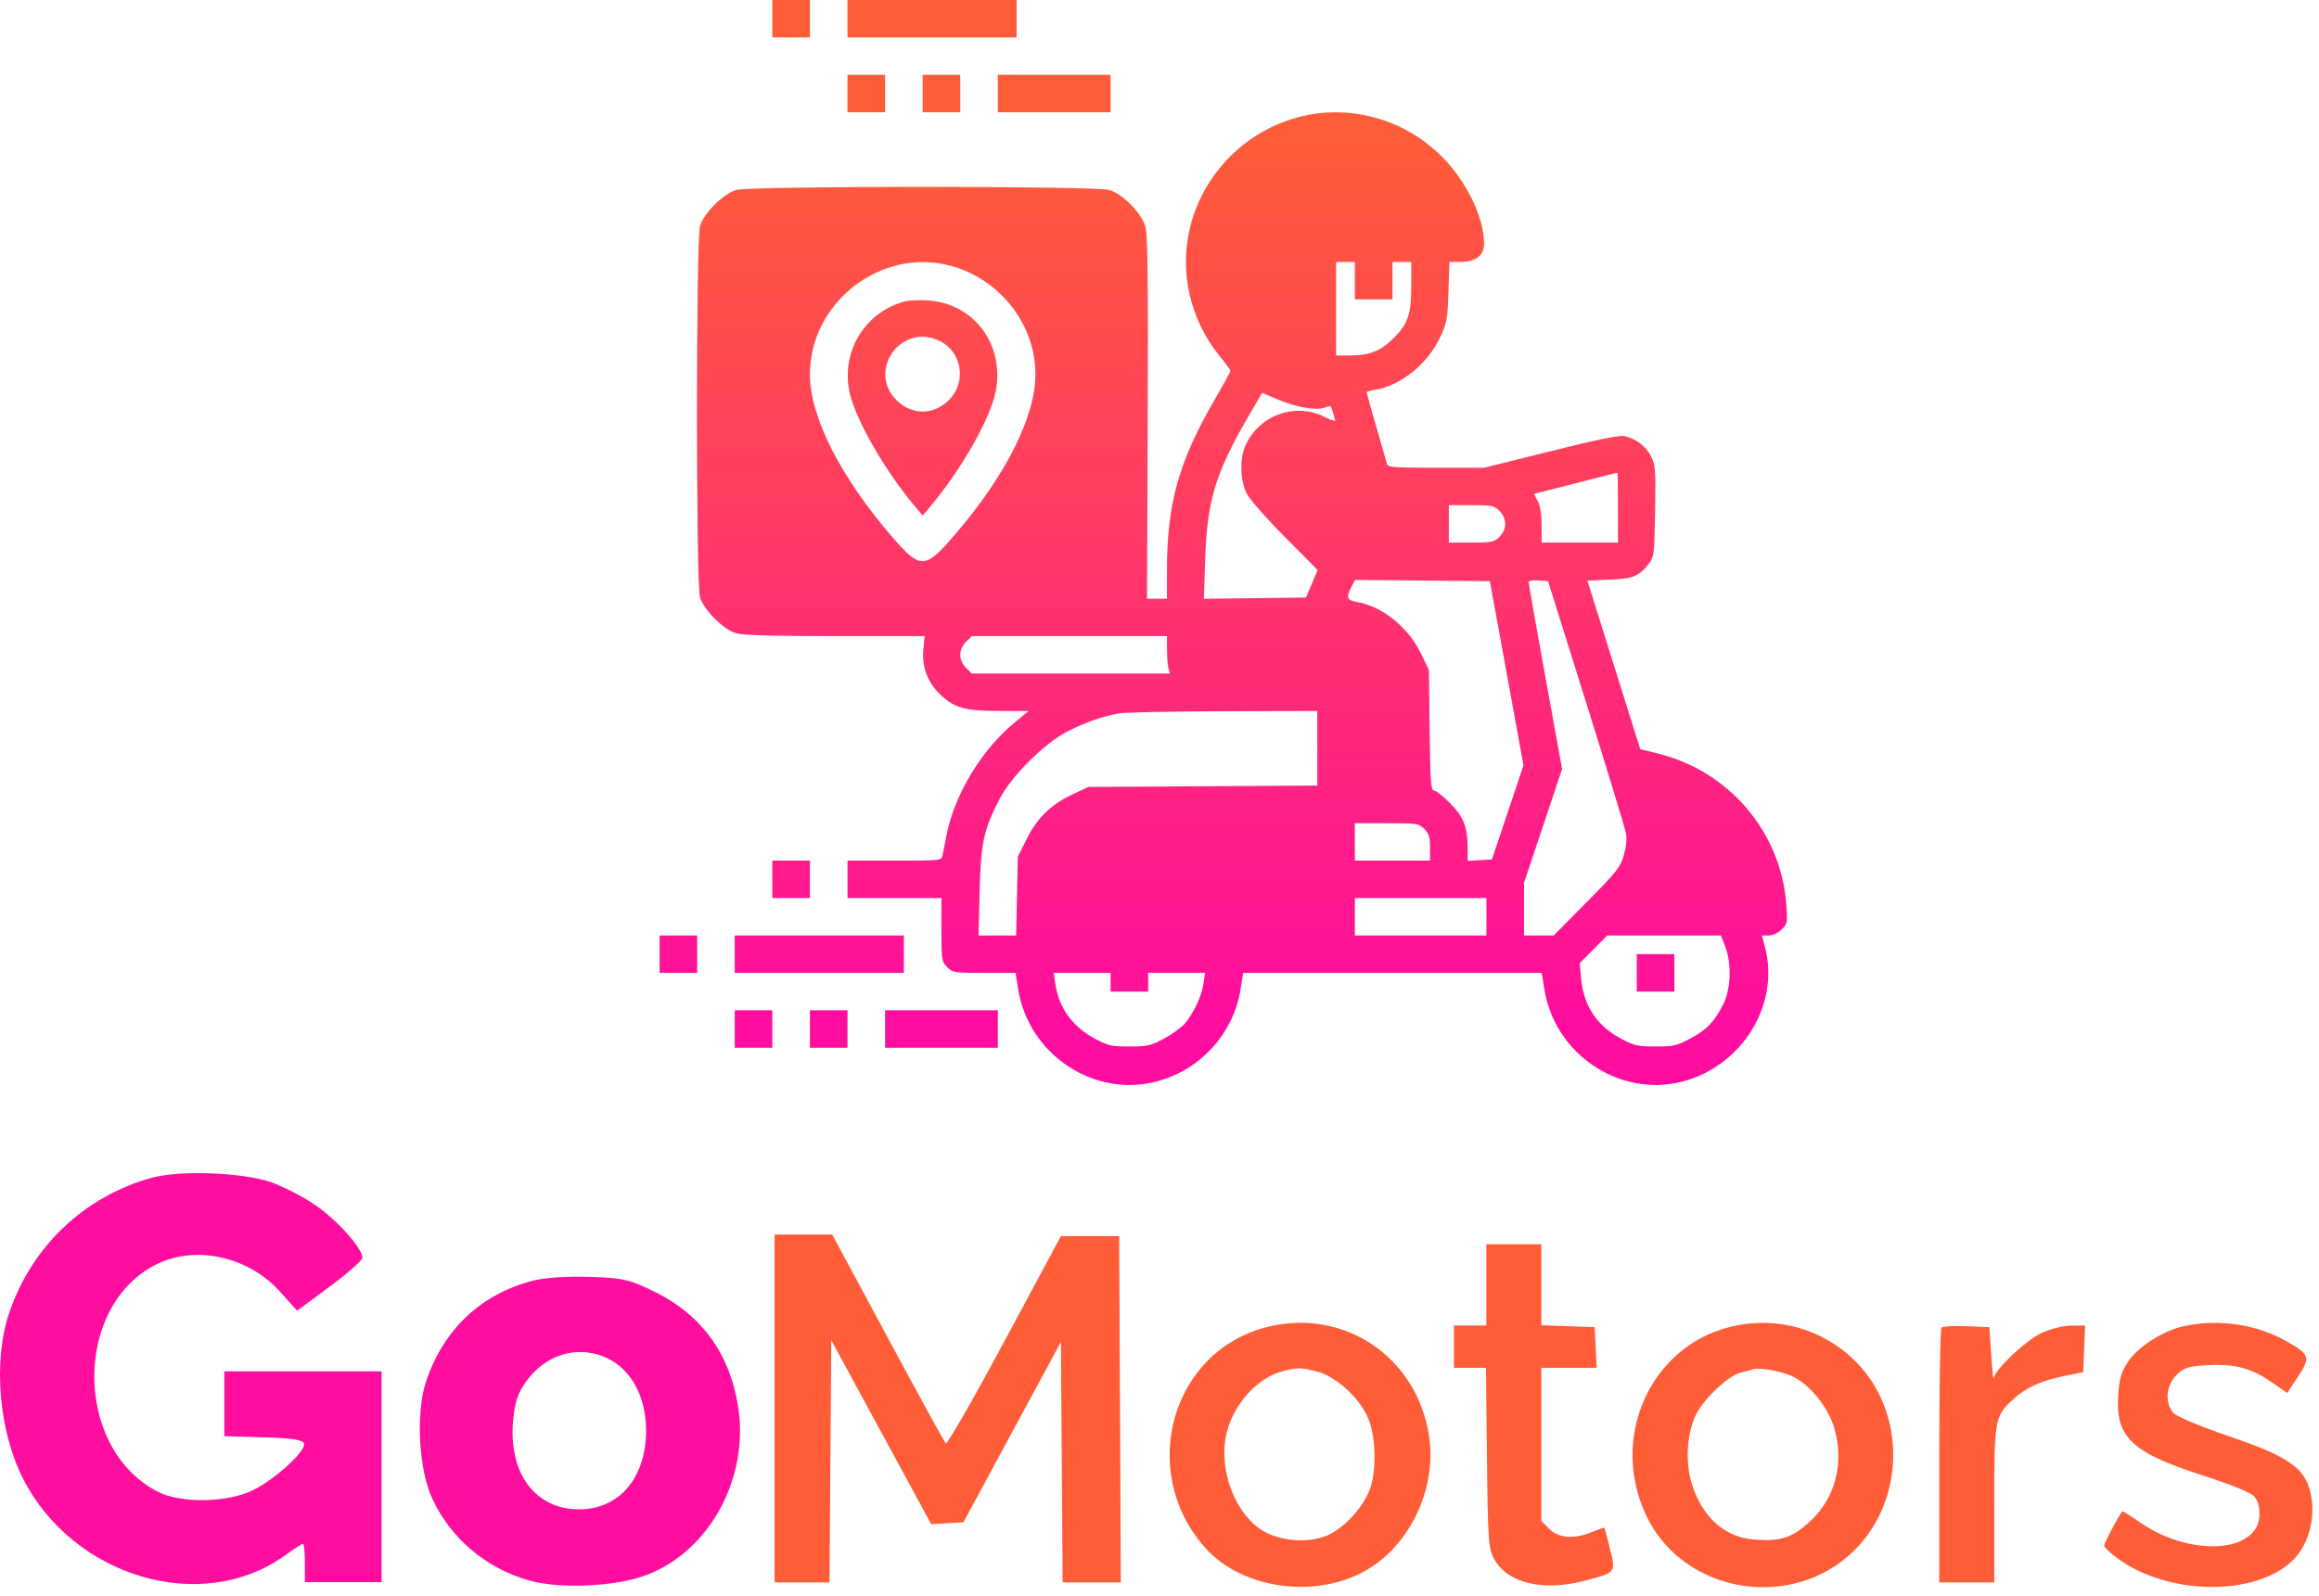 <svg width="263" height="181" viewBox="0 0 263 181" fill="none" xmlns="http://www.w3.org/2000/svg">
<path fill-rule="evenodd" clip-rule="evenodd" d="M17.181 133.61C9.572 135.715 3.568 141.421 1.034 148.954C-0.802 154.414 -0.141 162.315 2.605 167.719C8.316 178.959 22.944 183.238 32.353 176.422C33.333 175.712 34.235 175.131 34.356 175.131C34.478 175.131 34.578 176.11 34.578 177.306V179.48H38.927H43.276V167.52V155.56H34.36H25.444V159.242V162.923L29.867 163.047C33.055 163.136 34.343 163.331 34.48 163.745C34.753 164.568 31.205 167.815 28.68 169.051C25.707 170.508 20.414 170.561 17.775 169.16C8.296 164.13 8.349 147.974 17.859 143.371C22.286 141.227 28.201 142.571 31.759 146.528L33.699 148.686L37.4 145.945C39.436 144.437 41.101 142.966 41.101 142.675C41.101 141.58 38.16 138.318 35.655 136.633C34.225 135.671 31.979 134.524 30.663 134.083C27.38 132.983 20.34 132.736 17.181 133.61ZM60.455 145.272C54.504 146.816 50.253 150.845 48.293 156.798C47.145 160.285 47.491 166.68 49.006 169.964C51.1 174.502 55.059 177.864 59.971 179.275C63.496 180.289 69.934 179.988 73.392 178.648C80.508 175.89 84.974 167.644 83.716 159.587C82.783 153.608 79.591 149.182 74.343 146.588C71.399 145.133 70.731 144.978 66.869 144.849C64.329 144.764 61.758 144.934 60.455 145.272ZM68.363 153.85C71.362 154.986 73.26 158.214 73.275 162.206C73.295 167.613 70.255 171.217 65.673 171.217C60.748 171.217 57.707 167.199 58.179 161.317C58.353 159.151 58.692 158.096 59.647 156.749C61.754 153.779 65.173 152.641 68.363 153.85Z" fill="#FF0D9E"/>
<path fill-rule="evenodd" clip-rule="evenodd" d="M87.852 159.773V179.505H90.966H94.08L94.176 165.766L94.272 152.028L99.939 162.464L105.607 172.9L107.437 172.791L109.266 172.682L114.794 162.453L120.321 152.224L120.417 165.865L120.513 179.505H123.814H127.115L127.02 159.865L126.925 140.225H123.623H120.321L113.926 152.127C110.409 158.673 107.409 163.901 107.259 163.745C107.109 163.589 104.151 158.192 100.684 151.751L94.381 140.041H91.116H87.852V159.773ZM168.567 145.758V150.368H166.733H164.898V152.765V155.163H166.711H168.525L168.638 165.398C168.742 174.882 168.805 175.727 169.493 176.924C171.041 179.616 175.015 180.547 179.71 179.318C183.297 178.379 183.258 178.426 182.598 175.733C182.287 174.46 181.999 173.376 181.96 173.323C181.92 173.269 181.29 173.477 180.559 173.784C178.544 174.63 176.766 174.503 175.705 173.436L174.804 172.531V163.847V155.163H177.94H181.076L180.967 152.858L180.858 150.552L177.831 150.445L174.804 150.338V145.743V141.147H171.686H168.567V145.758ZM143.802 150.51C132.887 153.179 128.979 166.807 136.629 175.527C140.566 180.014 148.383 181.355 154.179 178.538C159.679 175.863 163.08 169.01 162.039 162.697C160.583 153.865 152.413 148.405 143.802 150.51ZM196.267 150.51C187.081 152.756 182.468 163.225 186.77 172.064C191.052 180.862 203.396 182.816 210.375 175.799C216.12 170.023 216.162 160.191 210.466 154.464C206.736 150.714 201.452 149.243 196.267 150.51ZM247.865 150.396C245.527 150.858 242.649 152.624 241.44 154.338C240.591 155.541 240.352 156.331 240.222 158.357C239.921 163.035 241.811 164.808 249.831 167.374C252.574 168.252 255.142 169.272 255.536 169.642C256.01 170.085 256.253 170.799 256.253 171.741C256.253 176.217 248.36 176.711 242.551 172.599C241.573 171.907 240.73 171.393 240.678 171.458C240.235 172.013 238.643 175.039 238.643 175.326C238.643 175.527 239.362 176.211 240.24 176.845C245.926 180.95 255.559 181.104 259.866 177.158C261.771 175.412 262.663 172.293 262.066 169.46C261.453 166.548 259.604 165.245 252.809 162.934C249.62 161.849 246.857 160.689 246.489 160.279C245.489 159.169 245.643 157.178 246.82 155.995C247.657 155.154 248.187 154.981 250.296 154.861C253.39 154.686 255.308 155.189 257.608 156.779L259.398 158.017L260.625 156.153C262.066 153.964 261.966 153.653 259.353 152.171C255.962 150.248 251.839 149.611 247.865 150.396ZM220.191 150.599C220.048 150.742 219.932 157.305 219.932 165.183V179.505H223.05H226.169V170.635C226.169 161.031 226.23 160.682 228.246 158.801C229.708 157.435 231.398 156.648 234.009 156.114L236.258 155.654L236.366 153.011L236.474 150.368L234.898 150.372C234.02 150.373 232.512 150.757 231.489 151.239C229.717 152.074 226.24 155.369 226.1 156.346C226.063 156.608 225.939 155.412 225.825 153.687L225.618 150.552L223.034 150.445C221.613 150.387 220.333 150.456 220.191 150.599ZM149.323 155.575C151.404 156.101 153.943 158.335 155.044 160.607C156.092 162.769 156.186 167.1 155.233 169.257C154.385 171.173 152.572 173.144 150.839 174.033C148.612 175.176 144.922 174.887 142.847 173.409C139.776 171.22 138.12 166.233 139.17 162.333C140.05 159.067 142.753 156.193 145.584 155.515C147.253 155.115 147.524 155.119 149.323 155.575ZM203.292 156.135C205.279 157.083 207.348 159.651 208.033 162.018C209.192 166.025 208.125 170.018 205.188 172.673C203.173 174.495 201.894 174.889 198.823 174.633C195.497 174.355 192.92 171.957 191.803 168.097C191.102 165.674 191.344 162.437 192.379 160.397C193.285 158.612 196.104 155.993 197.438 155.696C198.005 155.57 198.634 155.404 198.835 155.328C199.486 155.08 202.057 155.546 203.292 156.135Z" fill="#FF5C38"/>
<path fill-rule="evenodd" clip-rule="evenodd" d="M87.591 2.122V4.245H89.723H91.854V2.122V0H89.723H87.591V2.122ZM96.116 2.122V4.245H105.707H115.297V2.122V0H105.707H96.116V2.122ZM96.116 10.612V12.734H98.248H100.379V10.612V8.489H98.248H96.116V10.612ZM104.641 10.612V12.734H106.772H108.904V10.612V8.489H106.772H104.641V10.612ZM113.166 10.612V12.734H119.56H125.953V10.612V8.489H119.56H113.166V10.612ZM147.323 13.27C141.294 14.843 136.552 19.6 135.004 25.63C133.697 30.717 134.942 36.26 138.319 40.388C138.99 41.209 139.54 41.966 139.54 42.069C139.54 42.173 138.699 43.711 137.672 45.485C133.687 52.37 132.347 57.184 132.347 64.618V67.915H131.215H130.083L130.16 47.422C130.219 31.768 130.16 26.645 129.909 25.734C129.48 24.181 127.336 22.001 125.789 21.546C124.215 21.083 85.067 21.083 83.493 21.546C82.03 21.977 79.823 24.174 79.391 25.632C78.925 27.199 78.925 66.184 79.391 67.752C79.823 69.209 82.03 71.407 83.493 71.838C84.27 72.066 87.547 72.16 94.729 72.16H104.869L104.722 73.583C104.516 75.57 105.154 77.341 106.577 78.731C108.192 80.307 109.4 80.65 113.347 80.65H116.657L115.065 81.968C111.256 85.125 108.228 90.163 107.325 94.843C107.156 95.718 106.96 96.703 106.89 97.032C106.763 97.626 106.744 97.629 101.439 97.629H96.116V99.751V101.873H101.444H106.772V105.467C106.772 108.928 106.796 109.084 107.426 109.711C108.055 110.338 108.216 110.363 111.63 110.363H115.179L115.47 112.199C116.639 119.597 124.017 124.537 131.137 122.691C136.124 121.397 139.9 117.254 140.699 112.199L140.99 110.363H157.922H174.853L175.144 112.199C176.313 119.597 183.691 124.537 190.811 122.691C197.564 120.939 201.868 113.965 200.185 107.502L199.825 106.118H200.597C201.073 106.118 201.634 105.854 202.061 105.43C202.728 104.765 202.746 104.664 202.58 102.518C201.948 94.333 196.055 87.442 187.999 85.471L186.027 84.988L183.032 75.457C181.384 70.215 180.036 65.907 180.035 65.885C180.034 65.863 181.163 65.803 182.545 65.752C185.25 65.653 185.926 65.367 187.076 63.835C187.579 63.165 187.632 62.669 187.708 57.968C187.784 53.186 187.751 52.759 187.23 51.742C186.633 50.576 185.462 49.706 184.159 49.461C183.63 49.361 180.801 49.947 175.841 51.184L168.325 53.059H162.875C157.914 53.059 157.412 53.017 157.288 52.595C156.596 50.249 154.991 44.586 154.991 44.492C154.991 44.426 155.441 44.298 155.99 44.207C158.899 43.726 161.895 41.299 163.322 38.266C164.1 36.613 164.172 36.222 164.271 33.096L164.378 29.713H165.643C167.366 29.713 168.312 28.976 168.308 27.638C168.298 24.639 166.323 20.567 163.511 17.75C159.268 13.499 153.045 11.777 147.323 13.27ZM107.694 30.119C113.348 31.586 117.428 36.759 117.428 42.46C117.428 47.227 114.128 53.829 108.385 60.551C104.929 64.597 104.416 64.629 101.271 61.005C95.345 54.176 91.854 47.303 91.854 42.46C91.854 34.331 99.865 28.089 107.694 30.119ZM153.659 31.835V33.958H155.79H157.922V31.835V29.713H158.987H160.053V32.269C160.053 35.658 159.71 36.704 158.064 38.344C156.554 39.848 155.341 40.325 153.029 40.325H151.528V35.019V29.713H152.593H153.659V31.835ZM102.643 34.188C98.062 35.387 95.314 39.95 96.371 44.603C97.067 47.665 100.396 53.444 103.775 57.458L104.641 58.486L105.507 57.458C109.01 53.297 112.301 47.515 112.912 44.449C113.976 39.107 110.47 34.392 105.204 34.082C104.235 34.025 103.083 34.073 102.643 34.188ZM106.327 38.564C109.064 39.703 109.732 43.277 107.603 45.397C105.875 47.117 103.407 47.117 101.679 45.397C98.385 42.116 102.02 36.772 106.327 38.564ZM144.671 45.216C146.802 46.155 149.224 46.608 150.184 46.247C150.879 45.986 150.968 46.016 151.106 46.566C151.19 46.9 151.327 47.349 151.409 47.563C151.517 47.843 151.173 47.762 150.191 47.278C146.801 45.608 142.705 47.144 141.197 50.652C140.573 52.103 140.662 54.55 141.391 55.977C141.739 56.658 143.598 58.78 145.718 60.916L149.435 64.66L148.774 66.222L148.113 67.783L142.324 67.855L136.535 67.926L136.68 63.477C136.897 56.832 137.809 53.774 141.47 47.422C142.374 45.853 143.134 44.569 143.159 44.569C143.183 44.569 143.864 44.861 144.671 45.216ZM183.496 57.569V61.548H179.167H174.838V59.625C174.838 58.368 174.688 57.411 174.404 56.863L173.97 56.024L178.666 54.832C181.25 54.176 183.393 53.628 183.429 53.614C183.466 53.601 183.496 55.38 183.496 57.569ZM170.055 57.955C170.467 58.365 170.709 58.909 170.709 59.426C170.709 59.943 170.467 60.487 170.055 60.897C169.452 61.498 169.203 61.548 166.858 61.548H164.315V59.426V57.304H166.858C169.203 57.304 169.452 57.354 170.055 57.955ZM170.873 76.37L172.778 86.814L170.989 92.155L169.2 97.496L167.823 97.576L166.446 97.656V96.148C166.446 93.813 165.972 92.629 164.408 91.062C163.644 90.297 162.839 89.67 162.621 89.67C162.281 89.67 162.211 88.676 162.137 82.838L162.051 76.007L161.2 74.219C159.755 71.18 156.761 68.758 153.859 68.278C152.749 68.095 152.64 67.781 153.269 66.572L153.677 65.785L161.322 65.856L168.967 65.926L170.873 76.37ZM179.89 79.721C182.269 87.308 184.3 93.971 184.403 94.526C184.527 95.188 184.441 96.049 184.154 97.032C183.757 98.393 183.376 98.874 179.963 102.323L176.209 106.118H174.524H172.84V103.133V100.149L175 93.695L177.16 87.242L175.267 76.814C174.225 71.08 173.373 66.247 173.373 66.075C173.373 65.873 173.759 65.791 174.469 65.844L175.565 65.926L179.89 79.721ZM132.351 73.686C132.353 74.525 132.427 75.48 132.515 75.808L132.675 76.405H121.443H110.211L109.558 75.754C109.145 75.343 108.904 74.799 108.904 74.283C108.904 73.766 109.145 73.222 109.558 72.811L110.211 72.16H121.279H132.347L132.351 73.686ZM149.397 84.883V89.115L136.41 89.194L123.423 89.272L121.643 90.111C119.167 91.279 117.624 92.784 116.425 95.198L115.43 97.202L115.337 101.66L115.243 106.118H113.11H110.977L111.098 101.144C111.233 95.592 111.55 94.129 113.384 90.598C114.714 88.037 118.464 84.305 121.025 82.995C123.119 81.924 125.086 81.237 126.956 80.924C127.65 80.807 132.983 80.698 138.807 80.681L149.397 80.65V84.883ZM161.53 94.035C162.067 94.57 162.184 94.949 162.184 96.157V97.629H157.922H153.659V95.506V93.384H157.268C160.744 93.384 160.9 93.408 161.53 94.035ZM87.591 99.751V101.873H89.723H91.854V99.751V97.629H89.723H87.591V99.751ZM168.578 103.996V106.118H161.118H153.659V103.996V101.873H161.118H168.578V103.996ZM74.804 108.24V110.363H76.935H79.067V108.24V106.118H76.935H74.804V108.24ZM83.329 108.24V110.363H92.919H102.51V108.24V106.118H92.919H83.329V108.24ZM195.662 107.378C196.414 109.319 196.304 112.247 195.413 113.973C194.386 115.964 193.576 116.802 191.702 117.808C190.169 118.631 189.827 118.71 187.758 118.71C185.689 118.71 185.349 118.632 183.809 117.805C181.087 116.343 179.606 114.096 179.314 110.985L179.153 109.265L180.717 107.692L182.28 106.118H188.727H195.174L195.662 107.378ZM185.627 110.363V112.485H187.758H189.89V110.363V108.24H187.758H185.627V110.363ZM125.953 111.424V112.485H128.085H130.216V111.424V110.363H133.443H136.67L136.481 111.615C136.27 113.02 135.374 114.932 134.373 116.117C134.007 116.551 132.951 117.312 132.028 117.808C130.495 118.631 130.153 118.71 128.085 118.71C126.015 118.71 125.675 118.632 124.135 117.805C121.622 116.455 120.097 114.332 119.687 111.611L119.499 110.363H122.726H125.953V111.424ZM83.329 116.73V118.852H85.46H87.591V116.73V114.607H85.46H83.329V116.73ZM91.854 116.73V118.852H93.985H96.116V116.73V114.607H93.985H91.854V116.73ZM100.379 116.73V118.852H106.772H113.166V116.73V114.607H106.772H100.379V116.73Z" fill="url(#paint0_linear_111_3559)"/>
<defs>
<linearGradient id="paint0_linear_111_3559" x1="138.736" y1="0" x2="138.736" y2="123.079" gradientUnits="userSpaceOnUse">
<stop offset="0.131" stop-color="#FF5C38"/>
<stop offset="0.944" stop-color="#FF0D9E"/>
</linearGradient>
</defs>
</svg>
